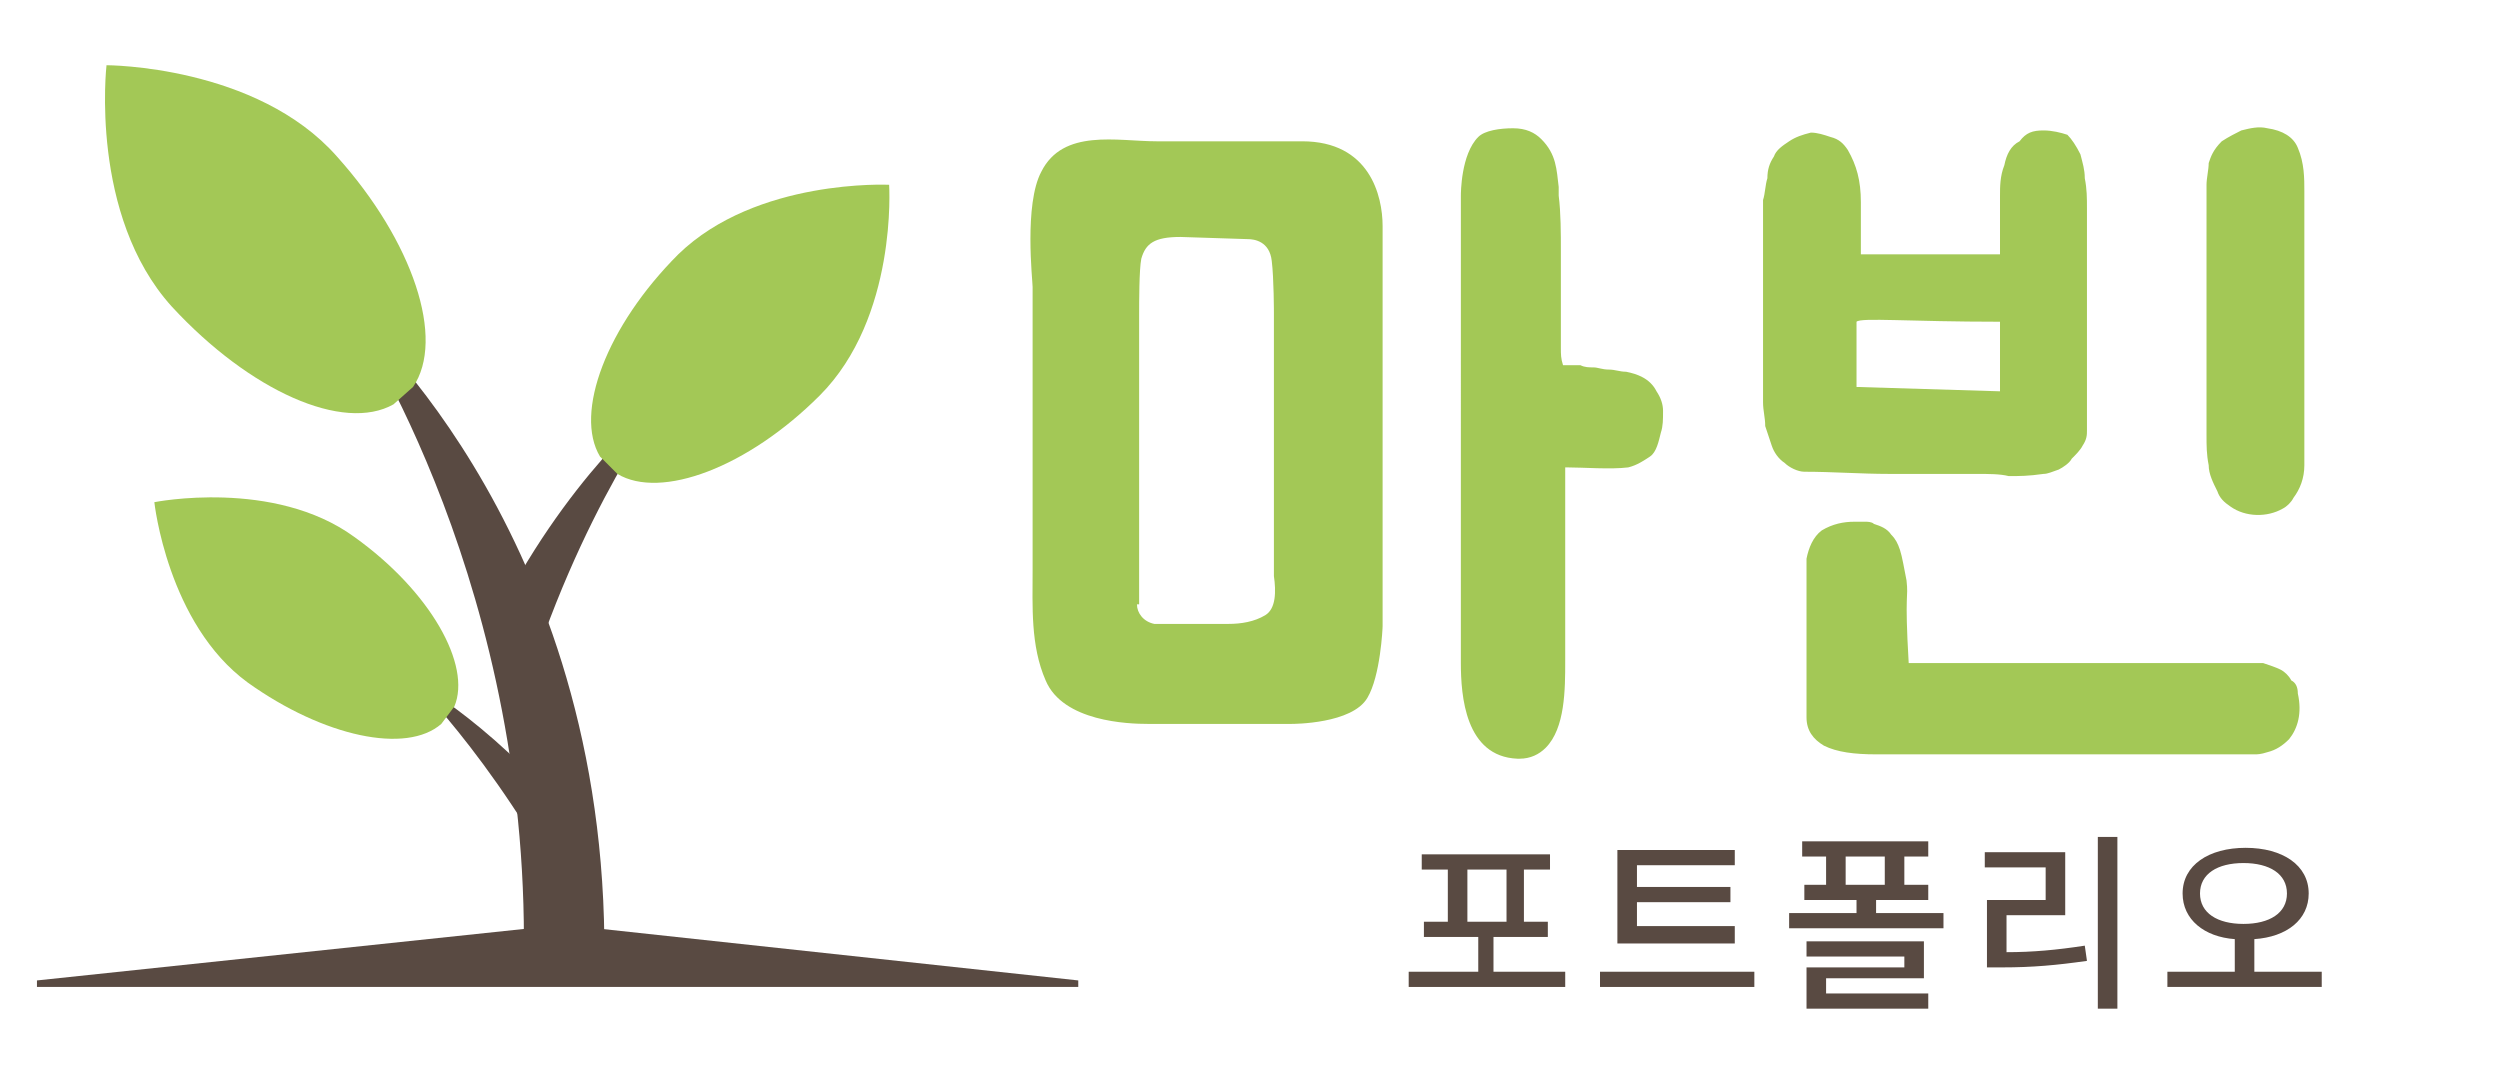 <?xml version="1.0" encoding="utf-8"?>
<!-- Generator: Adobe Illustrator 27.9.0, SVG Export Plug-In . SVG Version: 6.00 Build 0)  -->
<svg version="1.1" id="레이어_1" xmlns="http://www.w3.org/2000/svg" xmlns:xlink="http://www.w3.org/1999/xlink" x="0px"
	 y="0px" viewBox="0 0 115 50" style="enable-background:new 0 0 115 50;" xml:space="preserve">
<style type="text/css">
	.st0{fill:#149473;}
	.st1{fill:#A3C856;}
	.st2{fill:#594A42;}
</style>
<path class="st0" d="M108.4,79.7c0,0-0.1,0.1-0.1,0.2c0,0.1,0.1,0.2,0.1,0.2h1v5.3h-1c0,0-0.1,0.1-0.1,0.2c0,0.1,0.1,0.2,0.1,0.2
	h0.9c0.3,0,0.4-0.1,0.4-0.4v-5.1c0-0.3-0.1-0.4-0.4-0.4h-0.9V79.7z M107.2,79.9c0-0.1-0.1-0.1-0.2-0.1c-0.1,0-0.2,0.1-0.2,0.1v5.2
	c0,0.1,0.1,0.1,0.2,0.1s0.2-0.1,0.2-0.1V79.9z M104.2,80.4c0.8,0,1.1,0.6,1.1,1.6c0,1-0.4,1.6-1.1,1.6s-1.1-0.6-1.1-1.6
	C103.1,81,103.4,80.4,104.2,80.4z M104.2,83.8c0.9,0,1.4-0.7,1.4-1.9s-0.5-1.9-1.4-1.9s-1.4,0.7-1.4,1.9
	C102.8,83.2,103.3,83.8,104.2,83.8z M101.2,81.8v-1.9c0-0.1,0-0.1-0.2-0.1c0,0-0.1,0.1-0.1,0.1v5.2c0,0.1,0,0.1,0.1,0.1
	c0.1,0,0.2-0.1,0.2-0.1v-3h0.9c0.1,0,0.1-0.1,0.1-0.2c0-0.1-0.1-0.2-0.1-0.2L101.2,81.8L101.2,81.8z M97.8,80.5
	c0.1,0,0.1,0.1,0.1,0.1v0.6c0,1,0,1.2-1.2,2.3c-0.1,0.1-0.1,0.1,0,0.2c0.1,0.1,0.2,0.1,0.2,0c1.2-1.2,1.2-1.4,1.2-2.5v-0.6
	c0-0.3-0.1-0.4-0.4-0.4H97c-0.1,0-0.1,0.1-0.1,0.2c0,0.1,0.1,0.2,0.1,0.2L97.8,80.5L97.8,80.5z M99.4,80.5c0.1,0,0.1,0.1,0.1,0.1
	v0.7c0,1-0.1,1.5-1.2,2.6c0,0.1,0,0.1,0,0.2c0.1,0.1,0.2,0.1,0.2,0c1.2-1.3,1.3-1.7,1.3-2.8v-0.7c0-0.3-0.1-0.4-0.4-0.4h-0.8
	c-0.1,0-0.1,0.1-0.1,0.2c0,0.1,0.1,0.2,0.1,0.2L99.4,80.5L99.4,80.5z M95.3,81.8v-1.9c0-0.1,0-0.1-0.2-0.1c0,0-0.2,0.1-0.2,0.1v5.2
	c0,0.1,0.1,0.1,0.2,0.1c0.1,0,0.2-0.1,0.2-0.1v-3h0.9c0.1,0,0.1-0.1,0.1-0.2c0-0.1-0.1-0.2-0.1-0.2L95.3,81.8L95.3,81.8z M93.3,80.5
	c0.1,0,0.1,0.1,0.1,0.1v0.7c0,1-0.3,1.2-2.2,2.4c-0.1,0.1,0,0.2,0,0.2c0,0.1,0.1,0.1,0.2,0.1c2-1.3,2.4-1.6,2.4-2.6v-0.7
	c0-0.3-0.1-0.4-0.4-0.4h-2c-0.1,0-0.1,0.1-0.1,0.2c0,0.1,0.1,0.2,0.1,0.2H93.3z M85.1,85.2c-0.1,0-0.1-0.1-0.1-0.1v-1.4
	c0-0.1-0.1-0.1-0.2-0.1c-0.1,0-0.2,0.1-0.2,0.1v1.4c0,0.3,0.1,0.4,0.4,0.4h3.2c0.1,0,0.1-0.1,0.1-0.2c0-0.1-0.1-0.2-0.1-0.2H85.1z
	 M87.9,83.9c0,0.1,0.1,0.1,0.2,0.1c0,0,0.2-0.1,0.2-0.1v-4c0-0.1-0.1-0.1-0.2-0.1c-0.1,0-0.2,0.1-0.2,0.1v0.9h-1.1
	c-0.1,0-0.1,0.1-0.1,0.2c0,0.1,0,0.2,0.1,0.2h1.1v1h-1.1c-0.1,0-0.1,0.1-0.1,0.2c0,0.1,0,0.2,0.1,0.2h1.1V83.9z M86.2,81.5
	c0,0.6-0.3,1.2-1.1,1.2c-0.8,0-1.1-0.6-1.1-1.2s0.3-1.2,1.1-1.2C85.9,80.4,86.2,80.9,86.2,81.5z M83.8,81.5c0,0.8,0.5,1.4,1.4,1.4
	c1,0,1.4-0.7,1.4-1.4s-0.5-1.4-1.4-1.4C84.2,80.1,83.8,80.8,83.8,81.5z M82.1,81.8v-1.9c0-0.1-0.1-0.1-0.2-0.1
	c-0.1,0-0.2,0.1-0.2,0.1v5.2c0,0.1,0.1,0.1,0.2,0.1c0.1,0,0.2-0.1,0.2-0.1v-3H83c0.1,0,0.1-0.1,0.1-0.2c0-0.1,0-0.2-0.1-0.2
	L82.1,81.8L82.1,81.8z M80.9,80.6c0.1,0,0.1-0.1,0.1-0.2c0-0.1-0.1-0.2-0.1-0.2h-3c-0.1,0-0.1,0.1-0.1,0.2c0,0.1,0.1,0.2,0.1,0.2
	h1.4v0.9c0,0.6-0.1,0.9-0.6,1.3c-0.3,0.3-0.6,0.6-1,0.9c-0.1,0.1-0.1,0.2,0,0.2c0.1,0.1,0.1,0.1,0.2,0c0.3-0.3,0.6-0.6,0.9-0.9
	c0.5-0.5,0.5-0.6,0.6-0.8c0.1,0.2,0.1,0.3,0.6,0.8c0.3,0.3,0.6,0.6,0.8,0.8c0.1,0.1,0.2,0.1,0.2,0c0.1-0.1,0.1-0.2,0-0.2
	c-0.3-0.2-0.6-0.5-0.9-0.9c-0.5-0.5-0.6-0.7-0.6-1.3v-0.8H80.9z M76.3,79.7c-0.3,0-0.4,0.1-0.4,0.4v5.1c0,0.3,0.1,0.4,0.4,0.4h0.9
	c0.1,0,0.1-0.1,0.1-0.2c0-0.1-0.1-0.2-0.1-0.2h-1v-5.3h1c0.1,0,0.1-0.1,0.1-0.2c0-0.1-0.1-0.2-0.1-0.2h-0.9V79.7z M71.5,85.3h0.4
	v-1.8c0-0.2,0-0.3,0.1-0.5c0-0.2,0.1-0.3,0.2-0.4c0.1-0.1,0.2-0.2,0.4-0.3c0.2-0.1,0.3-0.1,0.5-0.1c0.1,0,0.1,0,0.2,0l0.1-0.4
	c-0.1,0-0.1,0-0.1,0c-0.1,0-0.1,0-0.1,0c-0.3,0-0.5,0-0.6,0.2s-0.3,0.3-0.4,0.5c0,0,0-0.1,0-0.2c0-0.1,0-0.3,0-0.4h-0.4
	c0,0.1,0,0.1,0,0.2s0,0.2,0,0.3s0,0.2,0,0.3c0,0.1,0,0.2,0,0.2L71.5,85.3L71.5,85.3z M69.7,83.7v0.2c0,0.2,0,0.3-0.1,0.4
	c-0.1,0.2-0.1,0.3-0.2,0.4c-0.1,0.1-0.2,0.2-0.4,0.3C69,84.9,68.8,85,68.6,85c-0.1,0-0.2,0-0.3-0.1c-0.1-0.1-0.2-0.1-0.3-0.1
	c-0.1-0.1-0.2-0.1-0.2-0.2c-0.1-0.1-0.1-0.2-0.1-0.3c0-0.2,0.1-0.3,0.1-0.4c0.1-0.1,0.2-0.2,0.3-0.2c0.2-0.1,0.3-0.1,0.5-0.1
	s0.4-0.1,0.5-0.1H69.7z M70.1,83.1c0-0.4-0.1-0.7-0.4-0.9c-0.3-0.2-0.6-0.3-1-0.3c-0.2,0-0.5,0.1-0.7,0.1c-0.3,0.1-0.4,0.2-0.6,0.4
	l0.3,0.3c0.3-0.3,0.6-0.4,1-0.4c0.3,0,0.5,0,0.7,0.2c0.2,0.1,0.3,0.3,0.3,0.6v0.2h-0.5c-0.2,0-0.4,0-0.6,0.1
	c-0.2,0.1-0.4,0.1-0.6,0.2c-0.2,0.1-0.4,0.2-0.5,0.4c-0.2,0.2-0.2,0.4-0.2,0.6c0,0.2,0.1,0.3,0.1,0.5c0,0.1,0.2,0.2,0.3,0.3
	c0.1,0.1,0.3,0.2,0.4,0.2c0.2,0.1,0.3,0.1,0.4,0.1c0.3,0,0.5-0.1,0.7-0.2c0.2-0.1,0.4-0.3,0.5-0.5c0,0.2,0,0.4,0.1,0.6h0.4
	c0-0.1,0-0.2-0.1-0.3c-0.1-0.1,0-0.2,0-0.3c0-0.1,0-0.2,0-0.4s0-0.3,0-0.5V83.1z M63.6,83.4c0-0.1,0-0.1,0.1-0.3
	c0.1-0.1,0.1-0.3,0.2-0.4c0.1-0.1,0.2-0.3,0.4-0.3c0.2-0.1,0.4-0.2,0.6-0.2c0.2,0,0.3,0,0.5,0.1c0.2,0,0.3,0.2,0.4,0.3
	c0.1,0.1,0.2,0.2,0.3,0.4c0.1,0.2,0.1,0.3,0.1,0.4L63.6,83.4L63.6,83.4z M65.9,84.4c-0.1,0.2-0.3,0.3-0.5,0.4
	c-0.2,0.1-0.4,0.2-0.6,0.2c-0.3,0-0.5-0.1-0.6-0.2c-0.2-0.1-0.3-0.2-0.4-0.4c-0.1-0.2-0.2-0.3-0.2-0.4c-0.1-0.2-0.1-0.3-0.1-0.4h2.7
	v-0.3c0-0.2,0-0.4-0.1-0.6c-0.1-0.2-0.2-0.4-0.3-0.5c-0.2-0.2-0.3-0.3-0.5-0.4c-0.2-0.1-0.4-0.2-0.7-0.2c-0.3,0-0.5,0.1-0.7,0.2
	c-0.2,0.1-0.4,0.2-0.5,0.4c-0.2,0.2-0.3,0.4-0.4,0.6c-0.1,0.2-0.1,0.5-0.1,0.7c0,0.3,0.1,0.5,0.1,0.7c0.1,0.2,0.2,0.4,0.4,0.6
	s0.3,0.3,0.5,0.4c0.2,0.1,0.5,0.2,0.7,0.2c0.3,0,0.6-0.1,0.8-0.2c0.3-0.1,0.5-0.3,0.6-0.6L65.9,84.4z M57.8,85.3h0.5v-4.4l3,4.4h0.6
	v-5h-0.5v4.4l-3-4.4h-0.6V85.3z M51.6,83.4c0-0.1,0-0.1,0.1-0.3c0.1-0.1,0.1-0.3,0.2-0.4c0.1-0.1,0.2-0.3,0.4-0.3
	c0.2-0.1,0.4-0.2,0.6-0.2c0.2,0,0.3,0,0.5,0.1c0.2,0,0.3,0.2,0.4,0.3c0.1,0.1,0.2,0.2,0.3,0.4c0.1,0.2,0.1,0.3,0.1,0.4L51.6,83.4
	L51.6,83.4z M53.9,84.4c-0.1,0.2-0.3,0.3-0.5,0.4c-0.2,0.1-0.4,0.2-0.6,0.2c-0.3,0-0.5-0.1-0.6-0.2c-0.2-0.1-0.3-0.2-0.4-0.4
	c-0.1-0.2-0.2-0.3-0.2-0.4c-0.1-0.2-0.1-0.3-0.1-0.4h2.7v-0.3c0-0.2,0-0.4-0.1-0.6c0-0.2-0.2-0.4-0.3-0.5c-0.2-0.2-0.3-0.3-0.5-0.4
	c-0.2-0.1-0.4-0.2-0.7-0.2c-0.3,0-0.5,0.1-0.7,0.2c-0.2,0.1-0.4,0.2-0.5,0.4c-0.2,0.2-0.3,0.4-0.4,0.6c-0.1,0.2-0.1,0.5-0.1,0.7
	c0,0.3,0.1,0.5,0.1,0.7c0.1,0.2,0.2,0.4,0.4,0.6s0.3,0.3,0.5,0.4c0.2,0.1,0.5,0.2,0.7,0.2c0.3,0,0.6-0.1,0.8-0.2
	c0.3-0.1,0.5-0.3,0.6-0.6L53.9,84.4z M48.9,85.3h0.4v-1.8c0-0.2,0-0.3,0-0.5c0.1-0.2,0.1-0.3,0.2-0.4c0.1-0.1,0.2-0.2,0.4-0.3
	c0.2-0.1,0.3-0.1,0.5-0.1c0.1,0,0.1,0,0.2,0l0.1-0.4c-0.1,0-0.1,0-0.1,0h-0.1c-0.3,0-0.5,0-0.6,0.2s-0.3,0.3-0.4,0.5
	c0,0,0-0.1,0-0.2c0-0.1,0-0.3,0-0.4h-0.4c0,0.1,0,0.1,0,0.2s0,0.2,0,0.3s0,0.2,0,0.3c0,0.1,0,0.2,0,0.2L48.9,85.3L48.9,85.3z
	 M47.5,82.1h-0.4v1.6c0,0.2-0.1,0.4-0.1,0.6c-0.1,0.2-0.2,0.3-0.3,0.4c-0.1,0.1-0.2,0.2-0.4,0.3C46.2,85,46.1,85,45.9,85
	s-0.3-0.1-0.4-0.1c-0.1-0.1-0.2-0.2-0.3-0.3c-0.1-0.1-0.1-0.2-0.1-0.4c0-0.1-0.1-0.3-0.1-0.4v-1.9h-0.4v2c0,0.2,0,0.4,0,0.5
	c0.1,0.2,0.1,0.3,0.2,0.5c0.1,0.2,0.2,0.3,0.4,0.3c0.2,0.1,0.4,0.1,0.6,0.1c0.3,0,0.5-0.1,0.7-0.2c0.2-0.2,0.4-0.3,0.4-0.5
	c0,0.1,0,0.1,0,0.2c0,0.1,0,0.3,0,0.4h0.4c0-0.1,0-0.1,0-0.2c0-0.1,0-0.2,0-0.3c0-0.1,0-0.2,0-0.3c0-0.1,0-0.2,0-0.2V82.1z
	 M43.7,82.1h-1v-1h-0.4v1h-0.7v0.4h0.7v2.1c0,0.1,0,0.3,0.1,0.4c0,0.1,0.1,0.2,0.2,0.3c0,0.1,0.2,0.2,0.3,0.2
	c0.1,0.1,0.3,0.1,0.4,0.1c0.1,0,0.2,0,0.3-0.1c0.1,0,0.2-0.1,0.3-0.1l-0.1-0.4c-0.1,0.1-0.2,0.1-0.3,0.1c-0.1,0-0.2,0.1-0.3,0.1
	c-0.2,0-0.3-0.1-0.4-0.1c-0.1-0.1-0.1-0.2-0.1-0.4v-2.1h1L43.7,82.1L43.7,82.1z M40.3,83.7v0.2c0,0.2,0,0.3-0.1,0.4
	c-0.1,0.2-0.1,0.3-0.2,0.4c-0.1,0.1-0.2,0.2-0.4,0.3c-0.2,0.1-0.4,0.1-0.6,0.1c-0.1,0-0.2,0-0.3-0.1c-0.1-0.1-0.2-0.1-0.3-0.1
	c-0.1-0.1-0.2-0.1-0.2-0.2c-0.1-0.1-0.1-0.2-0.1-0.3c0-0.2,0.1-0.3,0.1-0.4c0.1-0.1,0.2-0.2,0.3-0.2c0.2-0.1,0.3-0.1,0.5-0.1
	c0.2,0,0.4-0.1,0.5-0.1H40.3z M40.7,83.1c0-0.4-0.1-0.7-0.4-0.9c-0.3-0.2-0.6-0.3-1-0.3c-0.2,0-0.5,0.1-0.7,0.1
	c-0.3,0.1-0.4,0.2-0.6,0.4l0.3,0.3c0.3-0.3,0.6-0.4,1-0.4c0.3,0,0.5,0,0.7,0.2c0.2,0.1,0.3,0.3,0.3,0.6v0.2h-0.5
	c-0.2,0-0.4,0-0.6,0.1c-0.2,0.1-0.4,0.1-0.6,0.2c-0.2,0.1-0.4,0.2-0.5,0.4C38.1,84,38,84.2,38,84.5c0,0.2,0.1,0.3,0.1,0.5
	c0,0.1,0.2,0.2,0.3,0.3c0.1,0.1,0.3,0.2,0.4,0.2c0.2,0.1,0.3,0.1,0.4,0.1c0.3,0,0.5-0.1,0.7-0.2c0.2-0.1,0.4-0.3,0.5-0.5
	c0,0.2,0,0.4,0.1,0.6h0.4c0-0.1-0.1-0.2-0.1-0.3c0-0.1,0-0.2,0-0.3c0-0.1,0-0.2,0-0.4s0-0.3,0-0.5V83.1z M32.5,85.3H33v-4.4l3,4.4
	h0.6v-5h-0.5v4.4l-3-4.4h-0.6V85.3z"/>
<g>
	<path class="st0" d="M6.6,68.5c0-0.1,0-0.1,0-0.2c-1.4,2.1-2.9,4.5-4.1,7.2C5.1,73.7,6.6,71.2,6.6,68.5z"/>
	<g>
		<path class="st0" d="M8.5,68.5c0,3.9-2.6,7.3-6.5,9.3c-0.3,0.2-0.6,0.5-0.7,0.8v0.1c4.7-2,7.9-5.8,7.9-10.2c0-1.1-0.2-2.1-0.6-3
			c-0.3,0.4-0.5,0.9-0.4,1.4C8.5,67.4,8.5,67.9,8.5,68.5z"/>
		<path class="st0" d="M10,68.5c0,4.7-3.4,8.7-8.4,10.8c-0.4,0.2-0.6,0.5-0.7,0.8c5.8-2,9.9-6.5,9.9-11.6c0-1.5-0.4-3-1-4.3
			c-0.3,0.4-0.4,0.9-0.3,1.3C9.8,66.4,10,67.4,10,68.5z"/>
		<path class="st0" d="M11.6,68.5c0,5.5-4.3,10.2-10.3,12.3c-0.4,0.1-0.6,0.4-0.7,0.8c6.9-2,11.9-7.1,11.9-13.1c0-2-0.6-3.9-1.5-5.6
			c-0.4,0.4-0.5,0.9-0.3,1.4C11.3,65.6,11.6,67,11.6,68.5z"/>
		<path class="st0" d="M12.1,61.8c-0.3,0.3-0.4,0.8-0.2,1.1c0.9,1.8,1.5,3.6,1.5,5.6c0,6.3-5.2,11.7-12.4,13.9
			c-0.4,0.1-0.7,0.4-0.7,0.8c8.1-2,14-7.8,14-14.6c0-2.3-0.4-4.5-1.8-6.3C12.3,61.9,12.1,61.8,12.1,61.8z"/>
		<path class="st0" d="M15.3,68.5c0,7.2-6.1,13.4-14.5,15.5c-0.4,0.1-0.7,0.4-0.7,0.8c9.4-2,16.2-8.6,16.2-16.3
			c0-1.3-0.5-2.5-1.3-3.5c-0.2-0.2-0.3-0.4-0.5-0.5C15,65.7,15.3,67.1,15.3,68.5z"/>
		<path class="st0" d="M0.3,90.5C9.5,89,17.1,84.2,21,77.9c0.6-1,0.7-2.3,0.2-3.4C18.4,81.9,10.7,87.7,1,89.6
			C0.5,89.6,0.2,90,0.3,90.5z"/>
		<path class="st0" d="M0.1,88.4C0.1,88.4,0.1,88.4,0.1,88.4c9.3-1.6,16.7-6.9,19.6-13.7c0.5-1.2,0.4-2.5-0.3-3.5
			C18,79.1,10.5,85.5,0.7,87.5C0.3,87.6,0,88,0.1,88.4z"/>
		<path class="st0" d="M17.4,68.5c0,8.2-7.1,15-16.7,17.2C0.3,85.8,0,86.1,0,86.5c9.2-1.8,16.3-7.4,18.1-14.5c0.4-1.4,0.1-2.8-0.7-4
			C17.3,68.1,17.4,68.3,17.4,68.5z"/>
		<path class="st0" d="M0.7,92.7C0.7,92.7,0.7,92.8,0.7,92.7c9-1.4,16.7-5.7,21.3-11.5c0.8-1,1-2.2,0.6-3.3
			c-3.9,6.9-11.7,12.1-21.2,13.8C0.9,91.8,0.6,92.3,0.7,92.7z"/>
		<path class="st0" d="M1.5,95.8c2.2,6.3,6.1,11.4,8.5,14.2c1.1,1.3,3.1,1.3,4.2,0c3.5-4,10-12.8,10-23c0-1.8-0.2-3.6-0.6-5.3
			C19.1,87.7,11.5,92.2,2.6,94C1.7,94.1,1.3,95,1.5,95.8z"/>
	</g>
	<path class="st0" d="M7.2,68.5c0,3.1-1.8,5.8-4.6,7.7c-0.4,0.3-0.6,0.6-0.8,1c3.6-1.9,6-5.1,6-8.7c0-0.6-0.1-1.1-0.2-1.7
		c-0.3,0.4-0.5,1.4-0.5,1.4S7.2,68.4,7.2,68.5z"/>
</g>
<path class="st0" d="M108.4-51.5c0,0-0.1,0.1-0.1,0.2s0.1,0.2,0.1,0.2h1v5.3h-1c0,0-0.1,0.1-0.1,0.2c0,0.1,0.1,0.2,0.1,0.2h0.9
	c0.3,0,0.4-0.1,0.4-0.4V-51c0-0.3-0.1-0.4-0.4-0.4h-0.9V-51.5z M107.2-51.2c0-0.1-0.1-0.1-0.2-0.1c-0.1,0-0.2,0.1-0.2,0.1v5.2
	c0,0.1,0.1,0.1,0.2,0.1s0.2,0,0.2-0.1V-51.2z M104.2-50.7c0.8,0,1.1,0.6,1.1,1.6c0,1-0.4,1.6-1.1,1.6s-1.1-0.6-1.1-1.6
	C103.1-50.1,103.4-50.7,104.2-50.7z M104.2-47.3c0.9,0,1.4-0.7,1.4-1.9c0-1.2-0.5-1.9-1.4-1.9s-1.4,0.7-1.4,1.9
	C102.8-48,103.3-47.3,104.2-47.3z M101.2-49.3v-1.9c0-0.1,0-0.1-0.2-0.1c0,0-0.1,0.1-0.1,0.1v5.2c0,0.1,0,0.1,0.1,0.1
	c0.1,0,0.2,0,0.2-0.1v-3h0.9c0.1,0,0.1-0.1,0.1-0.2c0-0.1-0.1-0.2-0.1-0.2L101.2-49.3L101.2-49.3z M97.8-50.6c0.1,0,0.1,0.1,0.1,0.1
	v0.6c0,1,0,1.2-1.2,2.3c-0.1,0.1-0.1,0.1,0,0.2c0.1,0.1,0.2,0.1,0.2,0c1.2-1.2,1.2-1.4,1.2-2.5v-0.6c0-0.3-0.1-0.4-0.4-0.4H97
	c-0.1,0-0.1,0.1-0.1,0.2c0,0.1,0.1,0.2,0.1,0.2L97.8-50.6L97.8-50.6z M99.4-50.6c0.1,0,0.1,0.1,0.1,0.1v0.7c0,1-0.1,1.5-1.2,2.6
	c0,0.1,0,0.1,0,0.2c0.1,0.1,0.2,0.1,0.2,0c1.2-1.3,1.3-1.7,1.3-2.8v-0.7c0-0.3-0.1-0.4-0.4-0.4h-0.8c-0.1,0-0.1,0.1-0.1,0.2
	c0,0.1,0.1,0.2,0.1,0.2L99.4-50.6L99.4-50.6z M95.3-49.3v-1.9c0-0.1,0-0.1-0.2-0.1c0,0-0.2,0.1-0.2,0.1v5.2c0,0.1,0.1,0.1,0.2,0.1
	c0.1,0,0.2,0,0.2-0.1v-3h0.9c0.1,0,0.1-0.1,0.1-0.2c0-0.1-0.1-0.2-0.1-0.2L95.3-49.3L95.3-49.3z M93.3-50.6c0.1,0,0.1,0.1,0.1,0.1
	v0.7c0,1-0.3,1.2-2.2,2.4c-0.1,0.1,0,0.2,0,0.2c0,0.1,0.1,0.1,0.2,0.1c2-1.3,2.4-1.6,2.4-2.6v-0.7c0-0.3-0.1-0.4-0.4-0.4h-2
	c-0.1,0-0.1,0.1-0.1,0.2c0,0.1,0.1,0.2,0.1,0.2H93.3z M85.1-45.9C85-45.9,85-45.9,85-46v-1.4c0-0.1-0.1-0.1-0.2-0.1
	c-0.1,0-0.2,0.1-0.2,0.1v1.4c0,0.3,0.1,0.4,0.4,0.4h3.2c0.1,0,0.1-0.1,0.1-0.2c0-0.1-0.1-0.2-0.1-0.2H85.1z M87.9-47.2
	c0,0.1,0.1,0.1,0.2,0.1c0,0,0.2-0.1,0.2-0.1v-4c0-0.1-0.1-0.1-0.2-0.1c-0.1,0-0.2,0.1-0.2,0.1v0.9h-1.1c-0.1,0-0.1,0.1-0.1,0.2
	c0,0.1,0,0.2,0.1,0.2h1.1v1h-1.1c-0.1,0-0.1,0.1-0.1,0.2c0,0.1,0,0.2,0.1,0.2h1.1V-47.2z M86.2-49.6c0,0.6-0.3,1.2-1.1,1.2
	c-0.8,0-1.1-0.6-1.1-1.2c0-0.6,0.3-1.2,1.1-1.2C85.9-50.8,86.2-50.2,86.2-49.6z M83.8-49.6c0,0.8,0.5,1.4,1.4,1.4
	c1,0,1.4-0.7,1.4-1.4c0-0.8-0.5-1.4-1.4-1.4C84.2-51,83.8-50.4,83.8-49.6z M82.1-49.3v-1.9c0-0.1-0.1-0.1-0.2-0.1
	c-0.1,0-0.2,0.1-0.2,0.1v5.2c0,0.1,0.1,0.1,0.2,0.1c0.1,0,0.2,0,0.2-0.1v-3H83c0.1,0,0.1-0.1,0.1-0.2c0-0.1,0-0.2-0.1-0.2L82.1-49.3
	L82.1-49.3z M80.9-50.6c0.1,0,0.1-0.1,0.1-0.2c0-0.1-0.1-0.2-0.1-0.2h-3c-0.1,0-0.1,0.1-0.1,0.2c0,0.1,0.1,0.2,0.1,0.2h1.4v0.9
	c0,0.6-0.1,0.9-0.6,1.3c-0.3,0.3-0.6,0.6-1,0.9c-0.1,0.1-0.1,0.2,0,0.2c0.1,0.1,0.1,0.1,0.2,0c0.3-0.3,0.6-0.6,0.9-0.9
	c0.5-0.5,0.5-0.6,0.6-0.8c0.1,0.2,0.1,0.3,0.6,0.8c0.3,0.3,0.6,0.6,0.8,0.8c0.1,0.1,0.2,0.1,0.2,0c0.1-0.1,0.1-0.2,0-0.2
	c-0.3-0.2-0.6-0.5-0.9-0.9c-0.5-0.5-0.6-0.7-0.6-1.3v-0.8H80.9z M76.3-51.5c-0.3,0-0.4,0.1-0.4,0.4v5.1c0,0.3,0.1,0.4,0.4,0.4h0.9
	c0.1,0,0.1-0.1,0.1-0.2c0-0.1-0.1-0.2-0.1-0.2h-1v-5.3h1c0.1,0,0.1-0.1,0.1-0.2c0-0.1-0.1-0.2-0.1-0.2h-0.9V-51.5z M71.5-45.8h0.4
	v-1.8c0-0.2,0-0.3,0.1-0.5c0-0.2,0.1-0.3,0.2-0.4c0.1-0.1,0.2-0.2,0.4-0.3c0.2-0.1,0.3-0.1,0.5-0.1c0.1,0,0.1,0,0.2,0l0.1-0.4
	c-0.1,0-0.1,0-0.1,0c-0.1,0-0.1,0-0.1,0c-0.3,0-0.5,0-0.6,0.2s-0.3,0.3-0.4,0.5c0,0,0-0.1,0-0.2c0-0.1,0-0.3,0-0.4h-0.4
	c0,0.1,0,0.1,0,0.2c0,0.1,0,0.2,0,0.3c0,0.1,0,0.2,0,0.3c0,0.1,0,0.2,0,0.2L71.5-45.8L71.5-45.8z M69.7-47.5v0.2
	c0,0.2,0,0.3-0.1,0.4c-0.1,0.2-0.1,0.3-0.2,0.4c-0.1,0.1-0.2,0.2-0.4,0.3c-0.2,0.1-0.4,0.1-0.6,0.1c-0.1,0-0.2,0-0.3-0.1
	c-0.1-0.1-0.2-0.1-0.3-0.1c-0.1-0.1-0.2-0.1-0.2-0.2c-0.1-0.1-0.1-0.2-0.1-0.3c0-0.2,0.1-0.3,0.1-0.4c0.1-0.1,0.2-0.2,0.3-0.2
	c0.2-0.1,0.3-0.1,0.5-0.1s0.4-0.1,0.5-0.1H69.7z M70.1-48c0-0.4-0.1-0.7-0.4-0.9c-0.3-0.2-0.6-0.3-1-0.3c-0.2,0-0.5,0.1-0.7,0.1
	c-0.3,0.1-0.4,0.2-0.6,0.4l0.3,0.3c0.3-0.3,0.6-0.4,1-0.4c0.3,0,0.5,0,0.7,0.2c0.2,0.1,0.3,0.3,0.3,0.6v0.2h-0.5
	c-0.2,0-0.4,0-0.6,0.1c-0.2,0.1-0.4,0.1-0.6,0.2c-0.2,0.1-0.4,0.2-0.5,0.4c-0.2,0.2-0.2,0.4-0.2,0.6c0,0.2,0.1,0.3,0.1,0.5
	c0,0.1,0.2,0.2,0.3,0.3s0.3,0.2,0.4,0.2c0.2,0.1,0.3,0.1,0.4,0.1c0.3,0,0.5-0.1,0.7-0.2c0.2-0.1,0.4-0.3,0.5-0.5
	c0,0.2,0,0.4,0.1,0.6h0.4c0-0.1,0-0.2-0.1-0.3c-0.1-0.1,0-0.2,0-0.3c0-0.1,0-0.2,0-0.4s0-0.3,0-0.5V-48z M63.6-47.7
	c0-0.1,0-0.1,0.1-0.3c0.1-0.1,0.1-0.3,0.2-0.4c0.1-0.1,0.2-0.3,0.4-0.3c0.2-0.1,0.4-0.2,0.6-0.2c0.2,0,0.3,0,0.5,0.1
	c0.2,0,0.3,0.2,0.4,0.3c0.1,0.1,0.2,0.2,0.3,0.4c0.1,0.2,0.1,0.3,0.1,0.4L63.6-47.7L63.6-47.7z M65.9-46.7c-0.1,0.2-0.3,0.3-0.5,0.4
	c-0.2,0.1-0.4,0.2-0.6,0.2c-0.3,0-0.5-0.1-0.6-0.2c-0.2-0.1-0.3-0.2-0.4-0.4c-0.1-0.2-0.2-0.3-0.2-0.4c-0.1-0.2-0.1-0.3-0.1-0.4h2.7
	v-0.3c0-0.2,0-0.4-0.1-0.6c-0.1-0.2-0.2-0.4-0.3-0.5c-0.2-0.2-0.3-0.3-0.5-0.4c-0.2-0.1-0.4-0.2-0.7-0.2c-0.3,0-0.5,0.1-0.7,0.2
	c-0.2,0.1-0.4,0.2-0.5,0.4c-0.2,0.2-0.3,0.4-0.4,0.6c-0.1,0.2-0.1,0.5-0.1,0.7c0,0.3,0.1,0.5,0.1,0.7c0.1,0.2,0.2,0.4,0.4,0.6
	s0.3,0.3,0.5,0.4c0.2,0.1,0.5,0.2,0.7,0.2c0.3,0,0.6-0.1,0.8-0.2c0.3-0.1,0.5-0.3,0.6-0.6L65.9-46.7z M57.8-45.8h0.5v-4.4l3,4.4h0.6
	v-5h-0.5v4.4l-3-4.4h-0.6V-45.8z M51.6-47.7c0-0.1,0-0.1,0.1-0.3c0.1-0.1,0.1-0.3,0.2-0.4c0.1-0.1,0.2-0.3,0.4-0.3
	c0.2-0.1,0.4-0.2,0.6-0.2c0.2,0,0.3,0,0.5,0.1c0.2,0,0.3,0.2,0.4,0.3c0.1,0.1,0.2,0.2,0.3,0.4c0.1,0.2,0.1,0.3,0.1,0.4L51.6-47.7
	L51.6-47.7z M53.9-46.7c-0.1,0.2-0.3,0.3-0.5,0.4c-0.2,0.1-0.4,0.2-0.6,0.2c-0.3,0-0.5-0.1-0.6-0.2c-0.2-0.1-0.3-0.2-0.4-0.4
	c-0.1-0.2-0.2-0.3-0.2-0.4c-0.1-0.2-0.1-0.3-0.1-0.4h2.7v-0.3c0-0.2,0-0.4-0.1-0.6c0-0.2-0.2-0.4-0.3-0.5c-0.2-0.2-0.3-0.3-0.5-0.4
	c-0.2-0.1-0.4-0.2-0.7-0.2c-0.3,0-0.5,0.1-0.7,0.2c-0.2,0.1-0.4,0.2-0.5,0.4c-0.2,0.2-0.3,0.4-0.4,0.6c-0.1,0.2-0.1,0.5-0.1,0.7
	c0,0.3,0.1,0.5,0.1,0.7c0.1,0.2,0.2,0.4,0.4,0.6s0.3,0.3,0.5,0.4c0.2,0.1,0.5,0.2,0.7,0.2c0.3,0,0.6-0.1,0.8-0.2
	c0.3-0.1,0.5-0.3,0.6-0.6L53.9-46.7z M48.9-45.8h0.4v-1.8c0-0.2,0-0.3,0-0.5c0.1-0.2,0.1-0.3,0.2-0.4c0.1-0.1,0.2-0.2,0.4-0.3
	c0.2-0.1,0.3-0.1,0.5-0.1c0.1,0,0.1,0,0.2,0l0.1-0.4c-0.1,0-0.1,0-0.1,0h-0.1c-0.3,0-0.5,0-0.6,0.2s-0.3,0.3-0.4,0.5
	c0,0,0-0.1,0-0.2c0-0.1,0-0.3,0-0.4h-0.4c0,0.1,0,0.1,0,0.2c0,0.1,0,0.2,0,0.3c0,0.1,0,0.2,0,0.3c0,0.1,0,0.2,0,0.2L48.9-45.8
	L48.9-45.8z M47.5-49.1h-0.4v1.6c0,0.2-0.1,0.4-0.1,0.6c-0.1,0.2-0.2,0.3-0.3,0.4c-0.1,0.1-0.2,0.2-0.4,0.3
	c-0.2,0.1-0.3,0.1-0.5,0.1s-0.3,0-0.4-0.1c-0.1-0.1-0.2-0.2-0.3-0.3c-0.1-0.1-0.1-0.2-0.1-0.4c0-0.1-0.1-0.3-0.1-0.4v-1.9h-0.4v2
	c0,0.2,0,0.4,0,0.5c0.1,0.2,0.1,0.3,0.2,0.5c0.1,0.2,0.2,0.3,0.4,0.3c0.2,0.1,0.4,0.1,0.6,0.1c0.3,0,0.5-0.1,0.7-0.2
	c0.2-0.2,0.4-0.3,0.4-0.5c0,0.1,0,0.1,0,0.2c0,0.1,0,0.3,0,0.4h0.4c0-0.1,0-0.1,0-0.2c0-0.1,0-0.2,0-0.3c0-0.1,0-0.2,0-0.3
	c0-0.1,0-0.2,0-0.2V-49.1z M43.7-49.1h-1v-1h-0.4v1h-0.7v0.4h0.7v2.1c0,0.1,0,0.3,0.1,0.4c0,0.1,0.1,0.2,0.2,0.3
	c0,0.1,0.2,0.2,0.3,0.2c0.1,0.1,0.3,0.1,0.4,0.1c0.1,0,0.2,0,0.3-0.1c0.1,0,0.2-0.1,0.3-0.1l-0.1-0.4c-0.1,0.1-0.2,0.1-0.3,0.1
	c-0.1,0-0.2,0-0.3,0c-0.2,0-0.3,0-0.4-0.1c-0.1-0.1-0.1-0.2-0.1-0.4v-2.1h1L43.7-49.1L43.7-49.1z M40.3-47.5v0.2
	c0,0.2,0,0.3-0.1,0.4c-0.1,0.2-0.1,0.3-0.2,0.4c-0.1,0.1-0.2,0.2-0.4,0.3c-0.2,0.1-0.4,0.1-0.6,0.1c-0.1,0-0.2,0-0.3-0.1
	c-0.1-0.1-0.2-0.1-0.3-0.1c-0.1-0.1-0.2-0.1-0.2-0.2c-0.1-0.1-0.1-0.2-0.1-0.3c0-0.2,0.1-0.3,0.1-0.4c0.1-0.1,0.2-0.2,0.3-0.2
	c0.2-0.1,0.3-0.1,0.5-0.1c0.2,0,0.4-0.1,0.5-0.1H40.3z M40.7-48c0-0.4-0.1-0.7-0.4-0.9c-0.3-0.2-0.6-0.3-1-0.3
	c-0.2,0-0.5,0.1-0.7,0.1c-0.3,0.1-0.4,0.2-0.6,0.4l0.3,0.3c0.3-0.3,0.6-0.4,1-0.4c0.3,0,0.5,0,0.7,0.2c0.2,0.1,0.3,0.3,0.3,0.6v0.2
	h-0.5c-0.2,0-0.4,0-0.6,0.1c-0.2,0.1-0.4,0.1-0.6,0.2c-0.2,0.1-0.4,0.2-0.5,0.4c-0.2,0.2-0.2,0.4-0.2,0.6c0,0.2,0.1,0.3,0.1,0.5
	c0,0.1,0.2,0.2,0.3,0.3c0.1,0.1,0.3,0.2,0.4,0.2c0.2,0.1,0.3,0.1,0.4,0.1c0.3,0,0.5-0.1,0.7-0.2c0.2-0.1,0.4-0.3,0.5-0.5
	c0,0.2,0,0.4,0.1,0.6h0.4c0-0.1-0.1-0.2-0.1-0.3c0-0.1,0-0.2,0-0.3c0-0.1,0-0.2,0-0.4s0-0.3,0-0.5V-48z M32.5-45.8H33v-4.4l3,4.4
	h0.6v-5h-0.5v4.4l-3-4.4h-0.6V-45.8z"/>
<path class="st0" d="M108-74.4c-0.8,0-1.6,0.4-1.6,1.3v15.2c0,0.9,0.8,1.3,1.6,1.3c0.8,0,1.6-0.4,1.6-1.3v-6.7h3.4
	c0.8,0,1.2-0.6,1.2-1.4c0-0.8-0.3-1.3-1.2-1.3h-3.4v-5.8C109.5-74,108.8-74.4,108-74.4z M81.3-74.4c-0.8,0-1.6,0.4-1.6,1.3v15.2
	c0,0.9,0.8,1.3,1.6,1.3c0.9,0,1.6-0.4,1.6-1.3v-15.2C82.9-74,82.1-74.4,81.3-74.4z M63-72.6c-0.8,0-1.6,0.4-1.6,1.3v9.6
	c0,1.8,0.6,2.3,2.4,2.3c6.2,0,9.9-0.3,12.7-0.7c0.7-0.1,1-0.8,0.9-1.5c-0.1-0.7-0.5-1.3-1.3-1.2c-3.3,0.5-6.8,0.7-11,0.7
	c-0.5,0-0.7-0.2-0.7-0.7v-8.6C64.6-72.2,63.8-72.6,63-72.6z M48.6-74.1c-0.8,0-1.5,0.4-1.5,1.2v4.7h-5.1c-0.8,0-1.1,0.6-1.1,1.3
	c0,0.7,0.4,1.3,1.1,1.3h5.1v6.4c0,0.9,0.7,1.2,1.5,1.2c0.7,0,1.4-0.4,1.4-1.2v-13.7C50-73.7,49.3-74.1,48.6-74.1z M54.3-74.4
	c-0.7,0-1.4,0.4-1.4,1.2v15.3c0,0.9,0.7,1.2,1.4,1.2c0.8,0,1.5-0.4,1.5-1.2v-15.3C55.7-74,55-74.4,54.3-74.4z M34.1-72.4
	c-0.8,0-1.6,0.4-1.6,1.3v9.3c0,1.8,0.6,2.3,2.4,2.3c4.1,0,7.4-0.3,9-0.5c0.7-0.1,1-0.8,0.9-1.5c-0.1-0.8-0.5-1.3-1.3-1.2
	c-2.1,0.3-5.2,0.5-7.3,0.5c-0.5,0-0.7-0.2-0.7-0.7v-8.3C35.6-72,34.9-72.4,34.1-72.4z"/>
<path class="st0" d="M99.7-65.6c0,2.4-2,4.4-4.4,4.4c-2.4,0-4.4-2-4.4-4.4s2-4.4,4.4-4.4C97.8-69.9,99.7-68,99.7-65.6z M102.5-65.6
	c0-4-3.2-7.2-7.2-7.2c-4,0-7.2,3.2-7.2,7.2s3.2,7.2,7.2,7.2S102.5-61.6,102.5-65.6z"/>
<path class="st0" d="M8.5-77.8c0,3.9-2.6,7.3-6.5,9.3c-0.3,0.2-0.6,0.5-0.7,0.8v0.1c4.7-2,7.9-5.8,7.9-10.2c0-1.1-0.2-2.1-0.6-3
	c-0.3,0.4-0.5,0.9-0.4,1.4C8.5-78.9,8.5-78.4,8.5-77.8z"/>
<path class="st0" d="M10-77.8c0,4.7-3.4,8.7-8.4,10.8c-0.4,0.2-0.6,0.5-0.7,0.8c5.8-2,9.9-6.5,9.9-11.6c0-1.5-0.4-3-1-4.3
	c-0.3,0.4-0.4,0.9-0.3,1.3C9.8-79.9,10-78.9,10-77.8z"/>
<path class="st0" d="M11.6-77.8c0,5.5-4.3,10.2-10.3,12.3c-0.4,0.1-0.6,0.4-0.7,0.8c6.9-2,11.9-7.1,11.9-13.1c0-2-0.6-3.9-1.5-5.6
	c-0.4,0.4-0.5,0.9-0.3,1.4C11.3-80.7,11.6-79.3,11.6-77.8z"/>
<path class="st0" d="M12.1-84.6c-0.3,0.3-0.4,0.8-0.2,1.1c0.9,1.8,1.5,3.6,1.5,5.6C13.3-71.5,8.2-66.1,1-64
	c-0.4,0.1-0.7,0.4-0.7,0.8c8.1-2,14-7.8,14-14.6c0-2.3-0.4-4.5-1.8-6.3C12.3-84.5,12.1-84.6,12.1-84.6z"/>
<path class="st0" d="M15.3-77.8c0,7.2-6.1,13.4-14.5,15.5c-0.4,0.1-0.7,0.4-0.7,0.8c9.4-2,16.2-8.6,16.2-16.3c0-1.3-0.5-2.5-1.3-3.5
	c-0.2-0.2-0.3-0.4-0.5-0.5C15-80.6,15.3-79.2,15.3-77.8z"/>
<path class="st0" d="M0.3-55.8c9.2-1.5,16.9-6.3,20.7-12.6c0.6-1,0.7-2.3,0.2-3.4C18.4-64.4,10.7-58.6,1-56.7
	C0.5-56.7,0.2-56.3,0.3-55.8z"/>
<path class="st0" d="M0.1-57.9C0.1-57.9,0.1-57.9,0.1-57.9c9.3-1.6,16.7-6.9,19.6-13.7c0.5-1.2,0.4-2.5-0.3-3.5
	C18-67.2,10.5-60.8,0.7-58.8C0.3-58.7,0-58.3,0.1-57.9z"/>
<path class="st0" d="M6.6-77.8c0-0.1,0-0.1,0-0.2c-1.4,2.1-2.9,4.5-4.1,7.2C5.1-72.6,6.6-75.1,6.6-77.8z"/>
<path class="st0" d="M17.4-77.8c0,8.2-7.1,15-16.7,17.2C0.3-60.5,0-60.2,0-59.8c9.2-1.8,16.3-7.4,18.1-14.5c0.4-1.4,0.1-2.8-0.7-4
	C17.3-78.2,17.4-78,17.4-77.8z"/>
<path class="st0" d="M0.7-53.6C0.7-53.6,0.7-53.6,0.7-53.6c9-1.4,16.7-5.7,21.3-11.5c0.8-1,1-2.2,0.6-3.3
	c-3.9,6.9-11.7,12.1-21.2,13.8C0.9-54.5,0.6-54.1,0.7-53.6z"/>
<path class="st0" d="M1.5-50.6c2.2,6.3,6.1,11.4,8.5,14.2c1.1,1.3,3.1,1.3,4.2,0c3.5-4,10-12.8,10-23c0-1.8-0.2-3.6-0.6-5.3
	c-4.6,6.1-12.1,10.6-21.1,12.4C1.7-52.2,1.3-51.4,1.5-50.6z"/>
<path class="st0" d="M7.2-77.8c0,3.1-1.8,5.8-4.6,7.7c-0.4,0.3-0.6,0.6-0.8,1c3.6-1.9,6-5.1,6-8.7c0-0.6-0.1-1.1-0.2-1.7
	c-0.3,0.4-0.5,1.4-0.5,1.4S7.2-77.9,7.2-77.8z"/>
<g>
	<path class="st1" d="M-67.3,12c3.1,0,3.7,2.5,3.7,3.9v18.4c0,0.1-0.1,2.3-0.7,3.3c-0.7,1.2-3.4,1.2-3.5,1.2h-6.6
		c-0.9,0-3.9-0.1-4.7-2c-0.7-1.6-0.6-3.4-0.6-5.1v-13c0-0.3-0.4-3.8,0.4-5.3c1-2,3.5-1.4,5.3-1.4c1.5,0,2.9,0,4.3,0
		C-69.4,11.9-67.3,12-67.3,12z M-74.9,33.3c0,0.4,0.3,0.8,0.8,0.9l3.4,0c0.6,0,1.2-0.1,1.7-0.4c0.5-0.3,0.5-1.1,0.4-1.8v-0.4
		c0-1.3,0-1.7,0-3V20c0,0,0-1.6-0.1-2.4c-0.1-0.9-0.8-1-1.1-1h0l-3.1-0.1c-1.2,0-1.6,0.3-1.8,1c-0.1,0.5-0.1,2-0.1,2.6V33.3z
		 M-53.8,22.3c0.2,0,0.4,0.1,0.7,0.1c0.3,0,0.5,0.1,0.8,0.1c0.5,0.1,1.1,0.3,1.4,0.9c0.2,0.3,0.3,0.6,0.3,0.9c0,0.4,0,0.7-0.1,1
		c-0.1,0.4-0.2,0.9-0.5,1.1c-0.3,0.2-0.6,0.4-1,0.5c-0.8,0.1-2.1,0-2.8,0c-0.1,0-0.1,0-0.1,0s0,0,0,0.1c0,1.2,0,3.3,0,4.6
		c0,1.2,0,2.5,0,3.7V36c0,1.3,0,3.1-0.9,4c-0.3,0.3-0.7,0.5-1.2,0.5c0,0,0,0-0.1,0c-2.4-0.1-2.6-2.9-2.6-4.4V14.5
		c0-0.1,0-1.9,0.8-2.7c0.3-0.3,1.1-0.5,1.6-0.5s1,0.2,1.3,0.5c0.7,0.7,0.7,1.4,0.8,2.2c0,0.1,0,0.3,0,0.4c0.1,0.8,0.1,1.7,0.1,2.6
		c0,0.5,0,1,0,1.6c0,0.3,0,0.5,0,0.8v2c0,0.3,0,0.5,0.1,0.8c0,0,0.7,0,0.8,0C-54.2,22.3-54.1,22.4-53.8,22.3L-53.8,22.3z"/>
	<path class="st1" d="M-31.2,25.2c0,0.2,0,0.4-0.2,0.7c-0.1,0.2-0.3,0.4-0.5,0.6c-0.1,0.2-0.4,0.4-0.6,0.5c-0.3,0.1-0.5,0.2-0.7,0.2
		c-0.7,0.1-1.1,0.1-1.6,0.1c-0.4-0.1-0.9-0.1-1.5-0.1c-1.3,0-2.6,0-4,0c-1.3,0-2.6-0.1-3.9-0.1c-0.3,0-0.7-0.2-0.9-0.4
		c-0.3-0.2-0.5-0.5-0.6-0.8c-0.1-0.3-0.2-0.6-0.3-0.9c0-0.4-0.1-0.7-0.1-1.1c0-0.5,0-1,0-1.6c0-0.7,0-1.3,0-2c0-0.6,0-1.2,0-1.9
		c0-0.6,0-1.2,0-1.7c0-0.3,0-0.6,0-1c0-0.4,0-0.7,0-1.1c0.1-0.3,0.1-0.7,0.2-1c0-0.4,0.1-0.7,0.3-1c0.1-0.3,0.4-0.5,0.7-0.7
		c0.3-0.2,0.6-0.3,1-0.4c0.3,0,0.6,0.1,0.9,0.2c0.4,0.1,0.6,0.3,0.8,0.6c0.4,0.7,0.6,1.4,0.6,2.4c0,0.8,0,1.6,0,2.4h6.4
		c0-0.5,0-1,0-1.4s0-0.8,0-1.3c0-0.4,0-0.9,0.2-1.4c0.1-0.5,0.3-0.9,0.7-1.1c0.3-0.2,0.6-0.3,1.1-0.3c0.4,0,0.8,0.1,1.1,0.2
		c0.2,0.2,0.4,0.5,0.6,0.9c0.1,0.4,0.2,0.7,0.2,1.1c0.1,0.5,0.1,0.9,0.1,1.4V25.2z M-23.1,35.9c0.3,0.1,0.6,0.2,0.8,0.3
		c0.2,0.1,0.4,0.3,0.5,0.5c0.2,0.1,0.3,0.3,0.3,0.6c0.2,0.9,0,1.6-0.4,2.1c-0.3,0.3-0.6,0.5-1,0.6c-0.3,0.1-0.5,0.1-0.5,0.1h-17.5
		c-1,0-1.8-0.1-2.4-0.4c-0.5-0.3-0.8-0.7-0.8-1.3v-4.9c0-0.1,0-0.3,0-0.5c0-0.2,0-0.4,0-0.7c0-0.2,0-0.5,0-0.7c0-0.2,0-0.4,0-0.5
		c0.1-0.5,0.3-1,0.7-1.3c0.5-0.3,1-0.4,1.5-0.4c0.1,0,0.3,0,0.5,0c0.1,0,0.3,0,0.4,0.1c0.3,0.1,0.6,0.2,0.8,0.5
		c0.2,0.2,0.3,0.4,0.4,0.7c0.1,0.3,0.2,0.9,0.3,1.4c0.1,0.9-0.1,0.4,0.1,3.8L-23.1,35.9z M-35.2,20.3c-4.2,0-6.4-0.2-6.6,0l0,3
		l6.6,0.1V20.3z M-21.6,28.4c-0.1,0.2-0.3,0.4-0.5,0.5c-0.7,0.4-1.7,0.4-2.4-0.1c-0.3-0.2-0.5-0.4-0.6-0.7c-0.2-0.4-0.4-0.8-0.4-1.2
		c-0.1-0.5-0.1-0.9-0.1-1.4c0-0.4,0-0.9,0-1.3c0-0.5,0-0.9,0-1.3c0-0.5,0-1.1,0-1.8c0-0.6,0-1.2,0-1.8V17v-1.7v-0.5
		c0-0.2,0-0.5,0-0.8c0-0.3,0.1-0.7,0.1-1c0.1-0.3,0.2-0.6,0.6-1c0.3-0.2,0.7-0.4,0.9-0.5c0.4-0.1,0.8-0.2,1.2-0.1
		c0.7,0.1,1.2,0.4,1.4,0.9c0.3,0.7,0.3,1.4,0.3,2c0,0.4,0,0.9,0,1.3c0,2,0,4.4,0,6.4c0,1,0,2,0,3c0,0.6,0,1.2,0,1.9
		C-21.1,27.5-21.3,28-21.6,28.4z"/>
</g>
<g>
	<path class="st2" d="M-99.3,43.2c-0.2-19.3-11.9-29.1-11.9-29.1s8.2,11.8,8.2,29.1H-99.3z"/>
	<path class="st2" d="M-103.4,28.7c0.1,1.2,0.2,2.4,0.2,3.6c2.6-8.8,6.7-14.1,6.7-14.1s-4,3-7.4,9.3
		C-103.6,27.8-103.5,28.2-103.4,28.7z"/>
	<g>
		<path class="st2" d="M-100.5,39.8c0,1.1,0.1,2.2,0.3,3.3c-3.6-7.5-8-11.8-8-11.8s4.1,2.2,8,7.3C-100.4,39-100.5,39.3-100.5,39.8z"
			/>
		<g>
			<path class="st1" d="M-109,18.6l0.9-0.8c1.5-2.2,0-6.7-3.5-10.6C-115.4,3-122.3,3-122.3,3s-0.7,6.9,3.1,11.1
				C-115.7,18-111.3,19.9-109,18.6z"/>
			<path class="st1" d="M-86.2,8.5c0,0-6.1-0.3-9.7,3.2c-3.3,3.3-4.8,7.3-3.6,9.3l0.8,0.8c2,1.2,6-0.3,9.3-3.6
				C-85.9,14.6-86.2,8.5-86.2,8.5z"/>
			<path class="st1" d="M-110.8,24.7c-3.7-2.7-9.2-1.6-9.2-1.6s0.6,5.6,4.3,8.3c3.5,2.5,7.3,3.3,8.9,1.9l0.6-0.8
				C-105.5,30.6-107.4,27.2-110.8,24.7z"/>
		</g>
	</g>
</g>
<polygon class="st2" points="-77.6,44.2 -125.5,44.2 -125.5,44 -102.7,41.6 -99.8,41.6 -77.6,44 "/>
<g>
	<path class="st2" d="M-55.1,66.7v0.7h-7.2v-0.7h3.1v-1.6h-2.5v-0.7h1.1v-2.4h-1.2v-0.7h5.9v0.7h-1.2v2.4h1.1v0.7h-2.5v1.6H-55.1z
		 M-59.6,64.4h1.8v-2.4h-1.8V64.4z"/>
	<path class="st2" d="M-46.4,66.7v0.7h-7.1v-0.7H-46.4z M-47.3,65.4h-5.5v-4.3h5.4v0.7h-4.5v1h4.3v0.7h-4.3v1.1h4.5V65.4z"/>
	<path class="st2" d="M-37.8,64v0.7h-7.1V64h3.1v-0.6h-2.4v-0.7h1.1v-1.3h-1.1v-0.7h5.8v0.7h-1.1v1.3h1.1v0.7h-2.4V64H-37.8z
		 M-43.2,67.6h4.7v0.7H-44v-1.9h4.5v-0.5h-4.5v-0.7h5.4V67h-4.5V67.6z M-42.3,62.7h1.8v-1.3h-1.8V62.7z"/>
	<path class="st2" d="M-34.9,65.8c1.2,0,2.3-0.1,3.6-0.3l0.1,0.7c-1.4,0.2-2.5,0.3-3.9,0.3h-0.7v-3.1h2.7v-1.5h-2.8v-0.7h3.7v2.9
		h-2.7V65.8z M-29.7,60.5v7.9h-0.9v-7.9H-29.7z"/>
	<path class="st2" d="M-20.4,66.7v0.7h-7.1v-0.7h3.1v-1.5c-1.4-0.1-2.4-0.9-2.4-2.1c0-1.3,1.2-2.1,2.9-2.1c1.7,0,2.9,0.8,2.9,2.1
		c0,1.2-1,2-2.5,2.1v1.5H-20.4z M-24,64.5c1.2,0,2-0.5,2-1.4s-0.8-1.4-2-1.4c-1.2,0-2,0.5-2,1.4S-25.1,64.5-24,64.5z"/>
</g>
<g>
	<path class="st0" d="M190.5,7.7c3,0,3.6,2.4,3.6,3.8v17.6c0,0.1-0.1,2.2-0.6,3.1c-0.7,1.1-3.2,1.2-3.4,1.2h-6.3
		c-0.9,0-3.8-0.1-4.5-1.9c-0.6-1.5-0.6-3.2-0.6-4.9V14.1c0-0.3-0.4-3.6,0.4-5.1c0.9-1.9,3.4-1.4,5.1-1.4c1.5,0,2.7,0,4.1,0
		C188.4,7.6,190.5,7.7,190.5,7.7z M183.2,28.1c0,0.4,0.3,0.8,0.8,0.9l3.2,0c0.6,0,1.1-0.1,1.6-0.3c0.5-0.3,0.5-1.1,0.4-1.7v-0.4
		c0-1.2,0-1.7,0-2.9v-8.4c0,0,0-1.5-0.1-2.3c-0.1-0.9-0.8-1-1.1-1h0l-3-0.1c-1.1,0-1.6,0.3-1.8,1c-0.1,0.5-0.1,1.9-0.1,2.5V28.1z
		 M203.4,17.6c0.2,0,0.4,0.1,0.7,0.1c0.2,0,0.5,0.1,0.8,0.1c0.5,0.1,1.1,0.3,1.3,0.8c0.2,0.3,0.2,0.6,0.2,0.9c0,0.3,0,0.7-0.1,1
		c-0.1,0.3-0.2,0.8-0.5,1.1c-0.3,0.2-0.6,0.4-0.9,0.5c-0.7,0.1-2,0-2.7,0c-0.1,0-0.1,0-0.1,0s0,0,0,0.1c0,1.1,0,3.2,0,4.4
		c0,1.2,0,2.4,0,3.5v0.5c0,1.2,0,3-0.8,3.8c-0.3,0.3-0.7,0.5-1.1,0.5c0,0,0,0-0.1,0c-2.3-0.1-2.5-2.8-2.5-4.2V10.1
		c0-0.1,0-1.8,0.7-2.6c0.3-0.3,1-0.5,1.6-0.5s1,0.2,1.3,0.5c0.6,0.7,0.7,1.4,0.7,2.2c0,0.1,0,0.3,0,0.4c0.1,0.8,0.1,1.6,0.1,2.5
		c0,0.5,0,1,0,1.5c0,0.3,0,0.5,0,0.8v1.9c0,0.2,0,0.5,0.1,0.8c0,0,0.7,0,0.7,0C203,17.6,203.2,17.6,203.4,17.6L203.4,17.6z"/>
	<path class="st0" d="M225.2,20.4c0,0.2,0,0.4-0.2,0.7c-0.1,0.2-0.2,0.4-0.5,0.6c-0.1,0.2-0.4,0.4-0.6,0.5c-0.2,0.1-0.5,0.2-0.7,0.2
		c-0.6,0.1-1.1,0.1-1.6,0.1c-0.4-0.1-0.9-0.1-1.5-0.1c-1.3,0-2.5,0-3.9,0c-1.3,0-2.5-0.1-3.8-0.1c-0.3,0-0.7-0.2-0.9-0.4
		c-0.2-0.2-0.5-0.5-0.6-0.8c-0.1-0.3-0.2-0.6-0.3-0.9c0-0.4-0.1-0.7-0.1-1.1c0-0.5,0-0.9,0-1.5c0-0.7,0-1.3,0-1.9c0-0.6,0-1.2,0-1.8
		c0-0.6,0-1.1,0-1.7c0-0.3,0-0.6,0-1c0-0.4,0-0.7,0-1c0.1-0.3,0.1-0.7,0.2-1c0-0.4,0.1-0.7,0.3-1c0.1-0.3,0.4-0.5,0.7-0.7
		c0.3-0.2,0.6-0.2,1-0.4c0.3,0,0.6,0.1,0.9,0.2c0.4,0.1,0.6,0.3,0.8,0.6c0.4,0.7,0.6,1.4,0.6,2.3c0,0.8,0,1.5,0,2.3h6.2
		c0-0.5,0-0.9,0-1.3s0-0.8,0-1.3c0-0.4,0-0.9,0.2-1.3c0.1-0.5,0.3-0.9,0.7-1.1c0.3-0.2,0.6-0.3,1.1-0.3c0.4,0,0.8,0.1,1.1,0.2
		c0.2,0.2,0.4,0.5,0.6,0.9c0.1,0.4,0.2,0.7,0.2,1.1c0.1,0.5,0.1,0.9,0.1,1.3V20.4z M233,30.7c0.3,0.1,0.6,0.2,0.8,0.2
		c0.2,0.1,0.4,0.3,0.5,0.5c0.2,0.1,0.3,0.3,0.3,0.6c0.2,0.9,0,1.6-0.4,2c-0.3,0.3-0.6,0.5-1,0.6c-0.3,0.1-0.5,0.1-0.5,0.1h-16.8
		c-0.9,0-1.7-0.1-2.3-0.4c-0.5-0.3-0.8-0.7-0.8-1.3v-4.7c0-0.1,0-0.3,0-0.5c0-0.2,0-0.4,0-0.7c0-0.2,0-0.5,0-0.7c0-0.2,0-0.4,0-0.5
		c0.1-0.5,0.3-1,0.7-1.2c0.5-0.3,0.9-0.4,1.5-0.4c0.1,0,0.2,0,0.5,0c0.1,0,0.3,0,0.4,0.1c0.3,0.1,0.6,0.2,0.8,0.5
		c0.2,0.2,0.3,0.4,0.4,0.7c0.1,0.3,0.2,0.9,0.2,1.3c0.1,0.8-0.1,0.3,0.1,3.6L233,30.7z M221.3,15.6c-4.1,0-6.2-0.2-6.3,0l0,2.9
		l6.3,0.1V15.6z M234.4,23.4c-0.1,0.2-0.3,0.4-0.5,0.5c-0.7,0.4-1.6,0.4-2.3-0.1c-0.3-0.2-0.5-0.4-0.6-0.7c-0.2-0.4-0.4-0.8-0.4-1.1
		c-0.1-0.5-0.1-0.9-0.1-1.4c0-0.4,0-0.8,0-1.2c0-0.5,0-0.9,0-1.3c0-0.5,0-1.1,0-1.7c0-0.6,0-1.1,0-1.8v-2.2v-1.6v-0.5
		c0-0.2,0-0.5,0-0.8c0-0.3,0.1-0.7,0.1-1c0.1-0.3,0.2-0.6,0.6-0.9c0.2-0.2,0.6-0.4,0.9-0.5c0.4-0.1,0.8-0.2,1.2-0.1
		c0.7,0.1,1.1,0.4,1.4,0.9c0.3,0.6,0.3,1.4,0.3,1.9c0,0.4,0,0.9,0,1.3c0,1.9,0,4.2,0,6.1c0,1,0,1.9,0,2.9c0,0.6,0,1.1,0,1.8
		C234.8,22.5,234.6,23,234.4,23.4z"/>
</g>
<path class="st2" d="M156.6,43.2c-0.2-19.3-11.9-29.1-11.9-29.1s8.2,11.8,8.2,29.1H156.6z"/>
<path class="st2" d="M152.6,28.7c0.1,1.2,0.2,2.4,0.2,3.6c2.6-8.8,6.7-14.1,6.7-14.1s-4,3-7.4,9.3C152.3,27.8,152.5,28.2,152.6,28.7
	z"/>
<path class="st2" d="M155.5,39.8c0,1.1,0.1,2.2,0.3,3.3c-3.6-7.5-8-11.8-8-11.8s4.1,2.2,8,7.3C155.6,39,155.4,39.3,155.5,39.8z"/>
<g>
	<path class="st0" d="M146.9,18.6l0.9-0.8c1.5-2.2,0-6.7-3.5-10.6C140.6,3,133.7,3,133.7,3s-0.7,6.9,3.1,11.1
		C140.3,18,144.6,19.9,146.9,18.6z"/>
	<path class="st0" d="M169.7,8.5c0,0-6.1-0.3-9.7,3.2c-3.3,3.3-4.8,7.3-3.6,9.3l0.8,0.8c2,1.2,6-0.3,9.3-3.6
		C170.1,14.6,169.7,8.5,169.7,8.5z"/>
	<path class="st0" d="M145.1,24.7c-3.7-2.7-9.2-1.6-9.2-1.6s0.6,5.6,4.3,8.3c3.5,2.5,7.3,3.3,8.9,1.9l0.6-0.8
		C150.5,30.6,148.6,27.2,145.1,24.7z"/>
</g>
<polygon class="st2" points="178.4,44.2 130.5,44.2 130.5,44 153.2,41.6 156.2,41.6 178.4,44 "/>
<g>
	<path class="st2" d="M200.8,44.2V45h-7.2v-0.7h3.1v-1.6h-2.5v-0.7h1.1v-2.4h-1.2v-0.7h5.9v0.7H199v2.4h1.1v0.7h-2.5v1.6H200.8z
		 M196.3,41.9h1.8v-2.4h-1.8V41.9z"/>
	<path class="st2" d="M209.5,44.2v0.7h-7.1v-0.7H209.5z M208.7,42.9h-5.5v-4.3h5.4v0.7h-4.5v1h4.3v0.7h-4.3v1.1h4.5V42.9z"/>
	<path class="st2" d="M218.2,41.5v0.7H211v-0.7h3.1v-0.6h-2.4v-0.7h1.1v-1.3h-1.1v-0.7h5.8v0.7h-1.1v1.3h1.1v0.7h-2.4v0.6H218.2z
		 M212.8,45.2h4.7v0.7h-5.6v-1.9h4.5v-0.5h-4.5v-0.7h5.4v1.8h-4.5V45.2z M213.7,40.2h1.8v-1.3h-1.8V40.2z"/>
	<path class="st2" d="M221.1,43.3c1.2,0,2.3-0.1,3.6-0.3l0.1,0.7c-1.4,0.2-2.5,0.3-3.9,0.3h-0.7v-3.1h2.7v-1.5h-2.8v-0.7h3.7v2.9
		h-2.7V43.3z M226.3,38v7.9h-0.9V38H226.3z"/>
	<path class="st2" d="M235.6,44.2v0.7h-7.1v-0.7h3.1v-1.5c-1.4-0.1-2.4-0.9-2.4-2.1c0-1.3,1.2-2.1,2.9-2.1c1.7,0,2.9,0.8,2.9,2.1
		c0,1.2-1,2-2.5,2.1v1.5H235.6z M232,42c1.2,0,2-0.5,2-1.4s-0.8-1.4-2-1.4c-1.2,0-2,0.5-2,1.4S230.8,42,232,42z"/>
</g>
<g>
	<path class="st1" d="M59.9,6.5c3.1,0,3.7,2.5,3.7,3.9v18.4c0,0.1-0.1,2.3-0.7,3.3c-0.7,1.2-3.4,1.2-3.5,1.2h-6.6
		c-0.9,0-3.9-0.1-4.7-2c-0.7-1.6-0.6-3.4-0.6-5.1v-13c0-0.3-0.4-3.8,0.4-5.3c1-2,3.5-1.4,5.3-1.4c1.5,0,2.9,0,4.3,0
		C57.7,6.5,59.8,6.5,59.9,6.5z M52.3,27.8c0,0.4,0.3,0.8,0.8,0.9l3.4,0c0.6,0,1.2-0.1,1.7-0.4c0.5-0.3,0.5-1.1,0.4-1.8v-0.4
		c0-1.3,0-1.7,0-3v-8.7c0,0,0-1.6-0.1-2.4c-0.1-0.9-0.8-1-1.1-1h0l-3.1-0.1c-1.2,0-1.6,0.3-1.8,1c-0.1,0.5-0.1,2-0.1,2.6V27.8z
		 M73.3,16.9c0.2,0,0.4,0.1,0.7,0.1c0.3,0,0.5,0.1,0.8,0.1c0.5,0.1,1.1,0.3,1.4,0.9c0.2,0.3,0.3,0.6,0.3,0.9c0,0.4,0,0.7-0.1,1
		c-0.1,0.4-0.2,0.9-0.5,1.1c-0.3,0.2-0.6,0.4-1,0.5c-0.8,0.1-2.1,0-2.8,0c-0.1,0-0.1,0-0.1,0s0,0,0,0.1c0,1.2,0,3.3,0,4.6
		c0,1.2,0,2.5,0,3.7v0.5c0,1.3,0,3.1-0.9,4c-0.3,0.3-0.7,0.5-1.2,0.5c0,0,0,0-0.1,0c-2.4-0.1-2.6-2.9-2.6-4.4V9c0-0.1,0-1.9,0.8-2.7
		C68.3,6,69,5.9,69.6,5.9s1,0.2,1.3,0.5c0.7,0.7,0.7,1.4,0.8,2.2c0,0.1,0,0.3,0,0.4c0.1,0.8,0.1,1.7,0.1,2.6c0,0.5,0,1,0,1.6
		c0,0.3,0,0.5,0,0.8v2c0,0.3,0,0.5,0.1,0.8c0,0,0.7,0,0.8,0C72.9,16.9,73.1,16.9,73.3,16.9L73.3,16.9z"/>
	<path class="st1" d="M96,19.8c0,0.2,0,0.4-0.2,0.7c-0.1,0.2-0.3,0.4-0.5,0.6c-0.1,0.2-0.4,0.4-0.6,0.5c-0.3,0.1-0.5,0.2-0.7,0.2
		c-0.7,0.1-1.1,0.1-1.6,0.1c-0.4-0.1-0.9-0.1-1.5-0.1c-1.3,0-2.6,0-4,0c-1.3,0-2.6-0.1-3.9-0.1c-0.3,0-0.7-0.2-0.9-0.4
		c-0.3-0.2-0.5-0.5-0.6-0.8c-0.1-0.3-0.2-0.6-0.3-0.9c0-0.4-0.1-0.7-0.1-1.1c0-0.5,0-1,0-1.6c0-0.7,0-1.3,0-2c0-0.6,0-1.2,0-1.9
		c0-0.6,0-1.2,0-1.7c0-0.3,0-0.6,0-1c0-0.4,0-0.7,0-1.1c0.1-0.3,0.1-0.7,0.2-1c0-0.4,0.1-0.7,0.3-1c0.1-0.3,0.4-0.5,0.7-0.7
		c0.3-0.2,0.6-0.3,1-0.4c0.3,0,0.6,0.1,0.9,0.2c0.4,0.1,0.6,0.3,0.8,0.6c0.4,0.7,0.6,1.4,0.6,2.4c0,0.8,0,1.6,0,2.4H92
		c0-0.5,0-1,0-1.4s0-0.8,0-1.3c0-0.4,0-0.9,0.2-1.4c0.1-0.5,0.3-0.9,0.7-1.1C93.2,6.1,93.5,6,94,6c0.4,0,0.8,0.1,1.1,0.2
		c0.2,0.2,0.4,0.5,0.6,0.9c0.1,0.4,0.2,0.7,0.2,1.1C96,8.7,96,9.1,96,9.6V19.8z M104.1,30.5c0.3,0.1,0.6,0.2,0.8,0.3
		c0.2,0.1,0.4,0.3,0.5,0.5c0.2,0.1,0.3,0.3,0.3,0.6c0.2,0.9,0,1.6-0.4,2.1c-0.3,0.3-0.6,0.5-1,0.6c-0.3,0.1-0.5,0.1-0.5,0.1H86.3
		c-1,0-1.8-0.1-2.4-0.4c-0.5-0.3-0.8-0.7-0.8-1.3v-4.9c0-0.1,0-0.3,0-0.5c0-0.2,0-0.4,0-0.7c0-0.2,0-0.5,0-0.7c0-0.2,0-0.4,0-0.5
		c0.1-0.5,0.3-1,0.7-1.3c0.5-0.3,1-0.4,1.5-0.4c0.1,0,0.3,0,0.5,0c0.1,0,0.3,0,0.4,0.1c0.3,0.1,0.6,0.2,0.8,0.5
		c0.2,0.2,0.3,0.4,0.4,0.7c0.1,0.3,0.2,0.9,0.3,1.4c0.1,0.9-0.1,0.4,0.1,3.8L104.1,30.5z M92,14.8c-4.2,0-6.4-0.2-6.6,0l0,3L92,18
		V14.8z M105.5,22.9c-0.1,0.2-0.3,0.4-0.5,0.5c-0.7,0.4-1.7,0.4-2.4-0.1c-0.3-0.2-0.5-0.4-0.6-0.7c-0.2-0.4-0.4-0.8-0.4-1.2
		c-0.1-0.5-0.1-0.9-0.1-1.4c0-0.4,0-0.9,0-1.3c0-0.5,0-0.9,0-1.3c0-0.5,0-1.1,0-1.8c0-0.6,0-1.2,0-1.8v-2.3V9.8V9.3
		c0-0.2,0-0.5,0-0.8c0-0.3,0.1-0.7,0.1-1c0.1-0.3,0.2-0.6,0.6-1c0.3-0.2,0.7-0.4,0.9-0.5c0.4-0.1,0.8-0.2,1.2-0.1
		c0.7,0.1,1.2,0.4,1.4,0.9c0.3,0.7,0.3,1.4,0.3,2c0,0.4,0,0.9,0,1.3c0,2,0,4.4,0,6.4c0,1,0,2,0,3c0,0.6,0,1.2,0,1.9
		C106,22,105.8,22.5,105.5,22.9z"/>
</g>
<g>
	<path class="st2" d="M27.8,43.2c-0.2-19.3-11.9-29.1-11.9-29.1s8.2,11.8,8.2,29.1H27.8z"/>
	<path class="st2" d="M23.8,28.7c0.1,1.2,0.2,2.4,0.2,3.6c2.6-8.8,6.7-14.1,6.7-14.1s-4,3-7.4,9.3C23.5,27.8,23.7,28.2,23.8,28.7z"
		/>
	<g>
		<path class="st2" d="M26.7,39.8c0,1.1,0.1,2.2,0.3,3.3c-3.6-7.5-8-11.8-8-11.8s4.1,2.2,8,7.3C26.7,39,26.6,39.3,26.7,39.8z"/>
		<g>
			<path class="st1" d="M18.1,18.6l0.9-0.8c1.5-2.2,0-6.7-3.5-10.6C11.8,3,4.9,3,4.9,3S4.1,9.9,7.9,14.1
				C11.5,18,15.8,19.9,18.1,18.6z"/>
			<path class="st1" d="M40.9,8.5c0,0-6.1-0.3-9.7,3.2C27.9,15,26.4,19,27.6,21l0.8,0.8c2,1.2,6-0.3,9.3-3.6
				C41.3,14.6,40.9,8.5,40.9,8.5z"/>
			<path class="st1" d="M16.3,24.7c-3.7-2.7-9.2-1.6-9.2-1.6s0.6,5.6,4.3,8.3c3.5,2.5,7.3,3.3,8.9,1.9l0.6-0.8
				C21.7,30.6,19.8,27.2,16.3,24.7z"/>
		</g>
	</g>
</g>
<polygon class="st2" points="49.6,45.4 1.7,45.4 1.7,45.1 24.4,42.7 27.4,42.7 49.6,45.1 "/>
<g>
	<path class="st2" d="M72,44.7v0.7h-7.2v-0.7H68v-1.6h-2.5v-0.7h1.1v-2.4h-1.2v-0.7h5.9v0.7h-1.2v2.4h1.1v0.7h-2.5v1.6H72z
		 M67.5,42.4h1.8v-2.4h-1.8V42.4z"/>
	<path class="st2" d="M80.7,44.7v0.7h-7.1v-0.7H80.7z M79.9,43.4h-5.5v-4.3h5.4v0.7h-4.5v1h4.3v0.7h-4.3v1.1h4.5V43.4z"/>
	<path class="st2" d="M89.4,42v0.7h-7.1V42h3.1v-0.6h-2.4v-0.7H84v-1.3h-1.1v-0.7h5.8v0.7h-1.1v1.3h1.1v0.7h-2.4V42H89.4z M84,45.7
		h4.7v0.7h-5.6v-1.9h4.5v-0.5h-4.5v-0.7h5.4V45H84V45.7z M84.9,40.7h1.8v-1.3h-1.8V40.7z"/>
	<path class="st2" d="M92.3,43.8c1.2,0,2.3-0.1,3.6-0.3l0.1,0.7c-1.4,0.2-2.5,0.3-3.9,0.3h-0.7v-3.1h2.7v-1.5h-2.8v-0.7H95v2.9h-2.7
		V43.8z M97.4,38.5v7.9h-0.9v-7.9H97.4z"/>
	<path class="st2" d="M106.8,44.7v0.7h-7.1v-0.7h3.1v-1.5c-1.4-0.1-2.4-0.9-2.4-2.1c0-1.3,1.2-2.1,2.9-2.1c1.7,0,2.9,0.8,2.9,2.1
		c0,1.2-1,2-2.5,2.1v1.5H106.8z M103.2,42.5c1.2,0,2-0.5,2-1.4s-0.8-1.4-2-1.4c-1.2,0-2,0.5-2,1.4S102,42.5,103.2,42.5z"/>
</g>
</svg>
